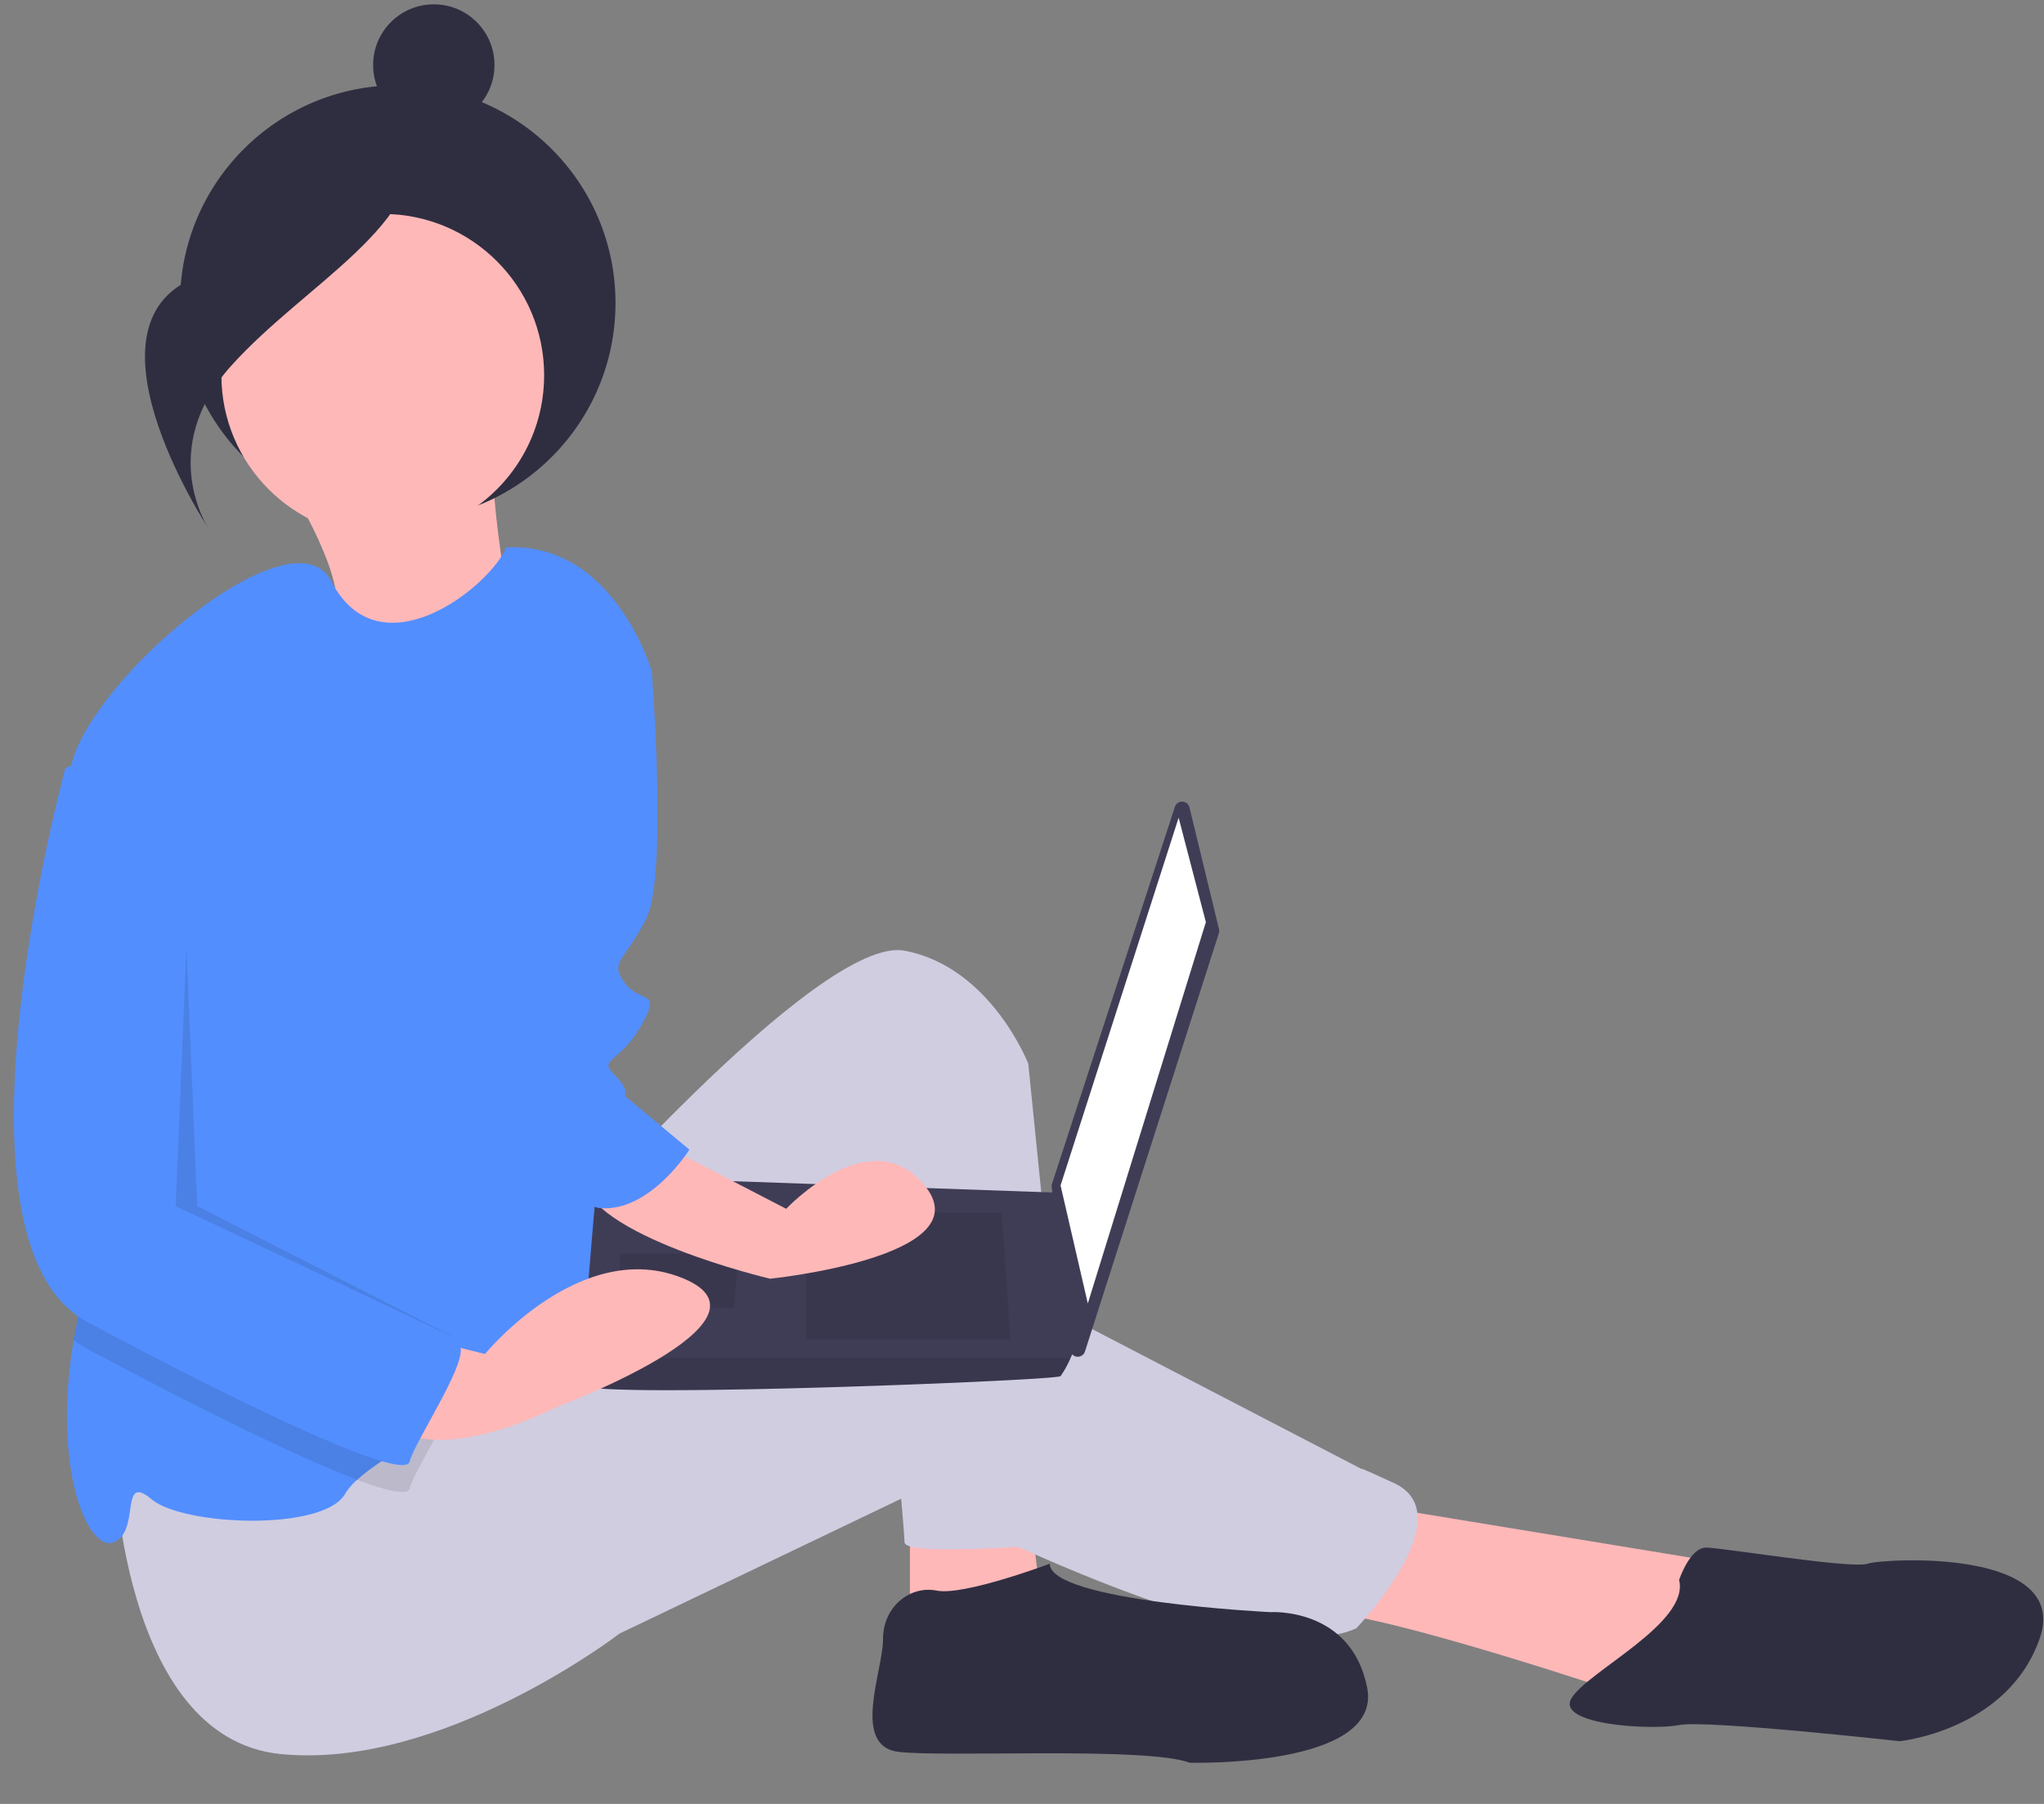 <svg width="318" height="280.723" xmlns="http://www.w3.org/2000/svg">
 <rect width="100%" height="100%" fill="#808080" stroke="none"/>
 <title>mobile_development</title>

 <g>
  <title>background</title>
  <rect fill="none" id="canvas_background" height="282.723" width="320" y="-1" x="-1"/>
 </g>
 <g>
  <title>Layer 1</title>
  <path id="svg_1" fill="#ffb8b8" d="m44.611,74.821s10.804,17.136 6.946,21.776s28.95,4.756 28.95,4.756s-4.928,-24.928 -3.478,-30.665l-32.418,4.133z"/>
  <circle id="svg_2" fill="#2f2e41" r="33.88" cy="47.152" cx="61.878"/>
  <polygon id="svg_3" fill="#ffb8b8" points="141.562,230.788 141.562,250.873 161.646,246.688 159.973,232.462 141.562,230.788 "/>
  <path id="svg_4" fill="#ffb8b8" d="m212.695,234.136l56.069,9.205l-14.226,20.921s-39.332,-13.39 -49.374,-13.39s7.532,-16.737 7.532,-16.737z"/>
  <path id="svg_5" fill="#d0cde1" d="m85.493,193.967s41.843,-48.537 55.232,-46.027s19.248,17.574 19.248,17.574l7.532,74.48s-26.779,2.511 -26.779,0s-5.021,-56.069 -5.021,-56.069s-39.332,87.033 -60.253,29.29l10.042,-19.248z"/>
  <path id="svg_6" fill="#d0cde1" d="m17.708,226.604s0.837,43.843 25.942,46.353s52.722,-18.737 52.722,-18.737l45.19,-21.649s53.559,28.344 69.459,20.813c0,0 16.737,-17.574 5.858,-22.595s-0.837,0 -0.837,0l-64.438,-33.474s-12.553,-3.347 -34.311,5.858s-51.048,13.39 -51.048,13.39l-48.537,10.042z"/>
  <circle id="svg_7" fill="#ffb8b8" r="25.106" cy="58.397" cx="59.551"/>
  <path id="svg_8" fill="#538efe" d="m95.536,128.692l-1.674,35.148s0.837,46.027 -6.695,49.374c-3.808,1.69 -11.457,5.088 -18.528,8.804c-5.306,2.778 -10.285,5.724 -13.063,8.26a9.368,9.368 0 0 0 -1.883,2.184c-3.347,5.858 -25.106,5.021 -30.127,0.837s-1.674,5.021 -5.858,6.695c-4.05,1.623 -9.666,-11.649 -6.226,-31.466c0.109,-0.661 0.234,-1.331 0.368,-2.008c3.841,-19.206 -2.193,-65.208 -1.264,-82.982a31.273,31.273 0 0 1 0.427,-4.05c2.511,-13.39 34.545,-40.638 40.537,-29.03c7.381,14.327 24.336,1.239 27.248,-5.281c16.737,-0.837 22.595,19.248 22.595,19.248l-5.858,24.269z"/>
  <path id="svg_9" fill="#2f2e41" d="m163.321,243.341s-13.39,5.021 -17.574,4.184s-8.369,2.511 -8.369,7.532s-5.021,16.737 2.511,17.574s38.495,-0.837 45.19,1.674c0,0 30.127,0.837 27.616,-11.716s-15.063,-11.716 -15.063,-11.716s-34.311,-1.674 -34.311,-7.532z"/>
  <path id="svg_10" fill="#2f2e41" d="m261.232,245.852s1.674,-5.021 4.184,-5.021s22.595,3.347 25.106,2.511s31.8,-2.511 26.779,11.716s-21.758,15.9 -21.758,15.9s-30.127,-3.347 -34.311,-2.511s-19.248,0 -16.737,-4.184s18.411,-11.716 16.737,-18.411z"/>
  <path id="svg_11" fill="#3f3d56" d="m185.057,125.649l4.591,18.938a1.183,1.183 0 0 1 -0.023,0.639l-20.826,65.082a1.183,1.183 0 0 1 -2.302,-0.227l-2.881,-25.353a1.183,1.183 0 0 1 0.051,-0.5l19.116,-58.667a1.183,1.183 0 0 1 2.274,0.088z"/>
  <polygon id="svg_12" fill="#fff" points="183.368,127.248 187.607,143.497 169.238,202.841 164.999,184.473 183.368,127.248 "/>
  <path id="svg_13" fill="#3f3d56" d="m90.82,215.558c0.706,2.119 73.473,-0.706 74.18,-1.413a15.335,15.335 0 0 0 1.554,-2.826c0.664,-1.413 1.272,-2.826 1.272,-2.826l-2.826,-22.876l-72.06,-2.557s-1.802,19.386 -2.169,28.259a21.199,21.199 0 0 0 0.05,4.239z"/>
  <polygon id="svg_14" opacity="0.1" points="155.815,188.711 157.228,208.493 125.437,208.493 125.437,188.711 155.815,188.711 "/>
  <polygon id="svg_15" opacity="0.1" points="114.84,195.07 115.03,195.032 114.133,203.547 96.471,203.547 96.471,195.07 114.84,195.07 "/>
  <path id="svg_16" opacity="0.1" d="m90.82,215.558c0.706,2.119 73.473,-0.706 74.18,-1.413a15.335,15.335 0 0 0 1.554,-2.826l-75.784,0a21.199,21.199 0 0 0 0.05,4.239z"/>
  <circle id="svg_17" fill="#2f2e41" r="9.442" cy="10.115" cx="67.491"/>
  <path id="svg_18" fill="#2f2e41" d="m64.652,20.392s-9.647,16.046 -32.078,22.052s-0.183,39.715 -0.183,39.715s-8.09,-12.258 3.579,-25.239s30.448,-21.856 28.683,-36.529z"/>
  <path id="svg_19" opacity="0.1" d="m68.639,222.018c-2.067,3.908 -4.494,7.967 -4.904,9.607c-0.276,1.113 -3.339,0.469 -8.159,-1.347c-9.666,-3.657 -26.419,-12.034 -42.052,-20.411a13.202,13.202 0 0 1 -2.042,-1.339c0.109,-0.661 0.234,-1.331 0.368,-2.008c3.841,-19.206 -2.193,-65.208 -1.264,-82.982l7.122,-2.377l14.226,13.39l0,56.906s36.822,20.084 39.332,21.758c1.28,0.854 -0.485,4.745 -2.628,8.804z"/>
  <path id="svg_20" fill="#ffb8b8" d="m99.72,176.393l22.595,11.716s13.39,-14.226 21.758,-3.347s-24.269,14.226 -24.269,14.226s-28.453,-6.695 -29.29,-15.9s9.205,-6.695 9.205,-6.695z"/>
  <path id="svg_21" fill="#ffb8b8" d="m62.061,207.356l13.39,3.347s15.063,-18.411 30.964,-11.716s-20.084,20.084 -20.084,20.084s-19.248,10.042 -26.779,1.674s2.511,-13.39 2.511,-13.39z"/>
  <path id="svg_22" fill="#538efe" d="m91.351,96.892c0.837,0.837 10.042,7.532 10.042,7.532s2.511,31.8 -0.837,38.495s-5.858,6.695 -3.347,10.042s5.858,0.837 2.511,6.695s-6.695,5.021 -4.184,7.532s1.674,3.347 1.674,3.347l10.042,8.369s-6.161,9.813 -13.96,9.091s-14.493,-38.381 -14.493,-38.381l12.553,-52.722z"/>
  <path id="svg_23" fill="#538efe" d="m17.708,116.976l-7.532,2.511s-20.084,73.643 3.347,86.196s49.374,25.106 50.211,21.758s10.042,-16.737 7.532,-18.411s-39.332,-21.758 -39.332,-21.758l0,-56.906l-14.226,-13.39z"/>
  <polygon id="svg_24" opacity="0.1" points="29.005,147.521 27.332,187.69 71.685,208.612 30.679,187.69 29.005,147.521 "/>
  <rect id="svg_38" fill="#3f3d56" height="2.241" width="888" y="578.483"/>
 </g>
</svg>